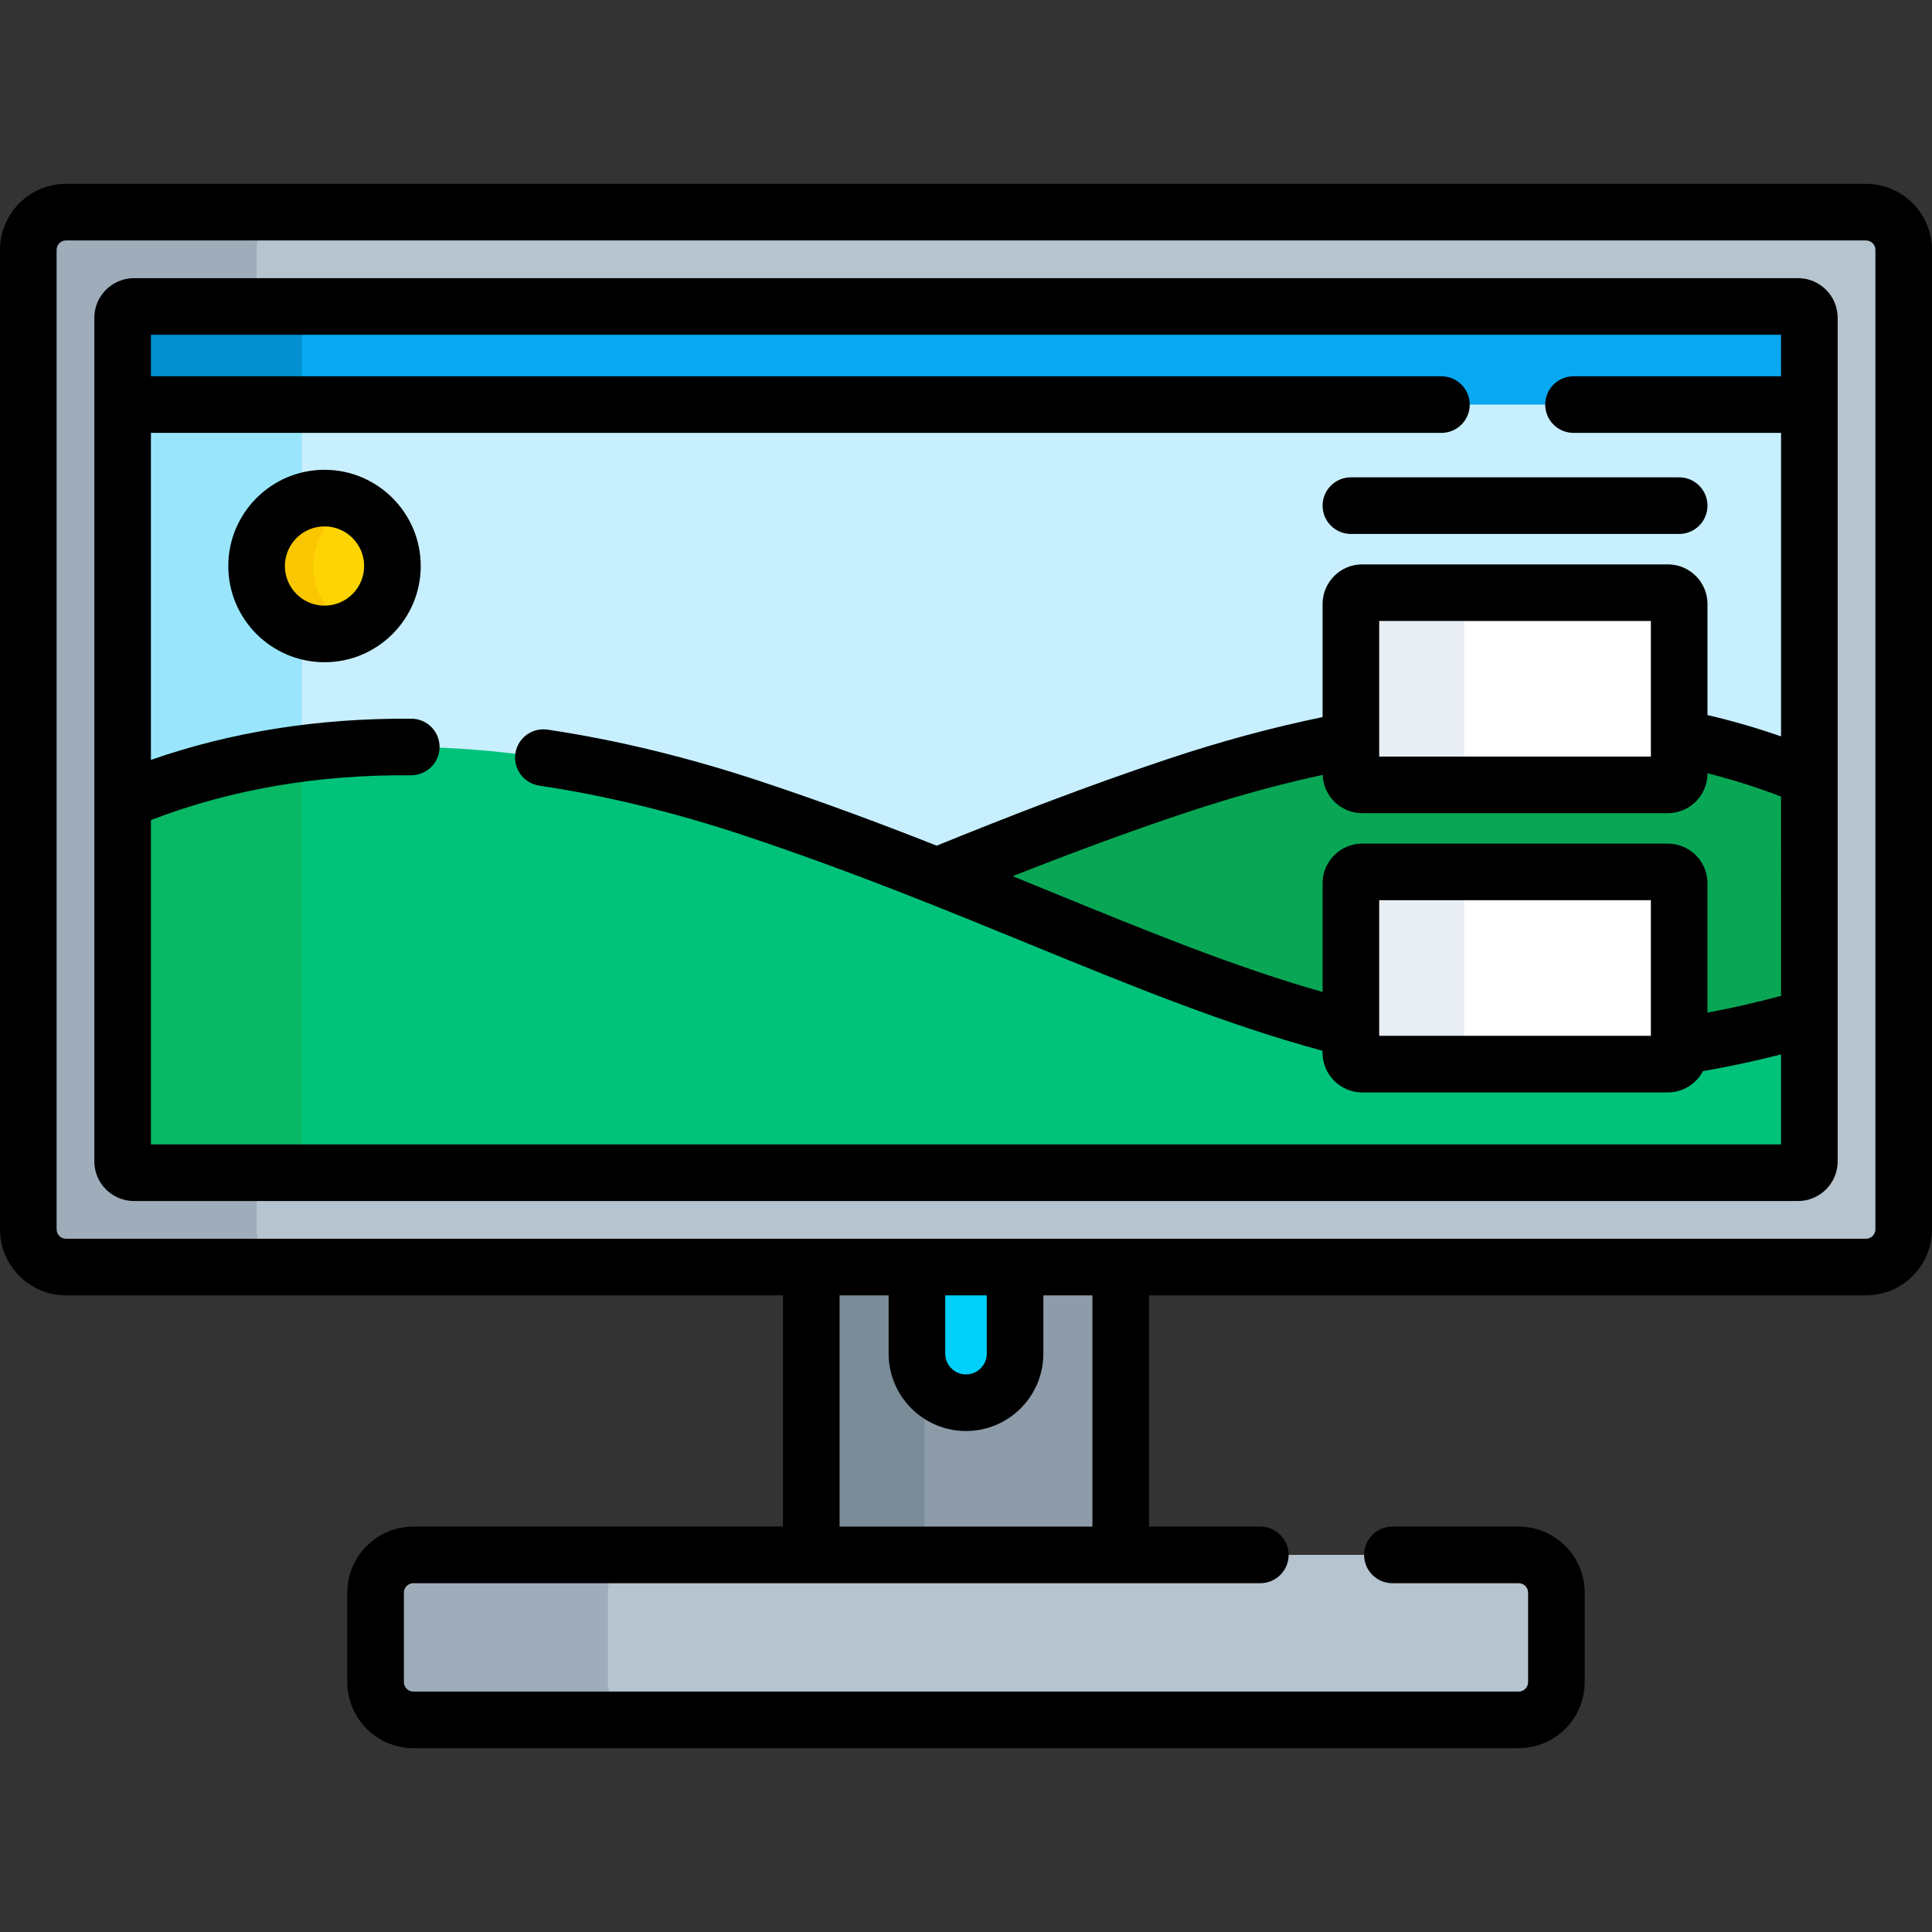 <svg id="Capa_1" enable-background="new 0 0 512 512" height="512" viewBox="0 0 512 512" width="512" xmlns="http://www.w3.org/2000/svg"><rect x="0" y="0" width="512" height="512" fill="#333333" stroke="none"/><g><g><g><path d="m215 335.781h82v76.282h-82z" fill="#8d9ca8"/><g><path d="m215 335.781h30v76.282h-30z" fill="#7a8c98"/></g><path d="m243 358.737c0 7.18 5.82 13 13 13s13-5.82 13-13v-22.955h-26z" fill="#01d0fb"/><g><path d="m494.5 335.781h-477c-5.523 0-10-4.477-10-10v-259.562c0-5.523 4.477-10 10-10h477c5.523 0 10 4.477 10 10v259.563c0 5.522-4.477 9.999-10 9.999z" fill="#b6c4cf"/></g><g><path d="m68 325.781v-15h-32.5c-1.657 0-3-1.343-3-3v-223.562c0-1.657 1.343-3 3-3h32.5v-15c0-5.523 4.477-10 10-10h-60.5c-5.523 0-10 4.477-10 10v259.563c0 5.523 4.477 10 10 10h60.5c-5.523-.001-10-4.478-10-10.001z" fill="#9facba"/></g><g><path d="m32.5 307.781v-223.562c0-1.657 1.343-3 3-3h441c1.657 0 3 1.343 3 3v223.563c0 1.657-1.343 3-3 3h-441c-1.657-.001-3-1.344-3-3.001z" fill="#c8effe"/></g><g><path d="m80 307.781v-223.562c0-1.657 1.343-3 3-3h-47.5c-1.657 0-3 1.343-3 3v223.563c0 1.657 1.343 3 3 3h47.5c-1.657-.001-3-1.344-3-3.001z" fill="#99e6fc"/></g><g><path d="m476.5 81.219h-441c-1.657 0-3 1.343-3 3v23h447v-23c0-1.657-1.343-3-3-3z" fill="#08a9f1"/></g><g><path d="m80 84.219c0-1.657 1.343-3 3-3h-47.5c-1.657 0-3 1.343-3 3v23h47.5z" fill="#0290cf"/></g><path d="m312 208.219c-23.224 7.741-44.159 16.009-63.734 23.969 82.912 32.867 139.21 64.197 231.234 37.422v-63.57c-38.44-16.147-93.047-22.639-167.5 2.179z" fill="#09a755"/><g><path d="m402.463 455.781h-292.926c-5.523 0-10-4.477-10-10v-23.718c0-5.523 4.477-10 10-10h292.926c5.523 0 10 4.477 10 10v23.718c0 5.523-4.477 10-10 10z" fill="#b6c4cf"/></g><g><path d="m161.074 445.781v-23.718c0-5.523 4.477-10 10-10h-61.537c-5.523 0-10 4.477-10 10v23.718c0 5.523 4.477 10 10 10h61.537c-5.523 0-10-4.477-10-10z" fill="#9facba"/></g></g><path d="m445 277.268v1.732c0 1.657-1.343 3-3 3h-81c-1.657 0-3-1.343-3-3v-6.344c-48.13-11.977-94.533-37.062-158-58.218-74.453-24.818-129.06-18.326-167.5-2.179v95.523c0 1.657 1.343 3 3 3h441c1.657 0 3-1.343 3-3v-38.172c-12.068 3.511-23.52 6.018-34.5 7.658z" fill="#00c27a"/><g><path d="m80 307.781v-108.122c-17.999 2.319-33.785 6.839-47.5 12.6v95.523c0 1.657 1.343 3 3 3h47.5c-1.657-.001-3-1.344-3-3.001z" fill="#08b865"/></g><g><circle cx="86" cy="150" fill="#fed402" r="18"/></g><g><path d="m83 150c0-7.261 4.308-13.502 10.5-16.348-2.286-1.05-4.82-1.652-7.5-1.652-9.941 0-18 8.059-18 18s8.059 18 18 18c2.68 0 5.214-.602 7.5-1.652-6.192-2.846-10.5-9.087-10.5-16.348z" fill="#fac600"/></g></g><g><g><path d="m442 208h-81c-1.657 0-3-1.343-3-3v-44.935c0-1.657 1.343-3 3-3h81c1.657 0 3 1.343 3 3v44.935c0 1.657-1.343 3-3 3z" fill="#fff"/></g><g><path d="m388 205v-44.935c0-1.657 1.343-3 3-3h-30c-1.657 0-3 1.343-3 3v44.935c0 1.657 1.343 3 3 3h30c-1.657 0-3-1.343-3-3z" fill="#e8edf2"/></g><g><path d="m442 282h-81c-1.657 0-3-1.343-3-3v-44.935c0-1.657 1.343-3 3-3h81c1.657 0 3 1.343 3 3v44.935c0 1.657-1.343 3-3 3z" fill="#fff"/></g><g><path d="m388 279v-44.935c0-1.657 1.343-3 3-3h-30c-1.657 0-3 1.343-3 3v44.935c0 1.657 1.343 3 3 3h30c-1.657 0-3-1.343-3-3z" fill="#e8edf2"/></g></g><g><path d="m494.5 48.719h-477c-9.649 0-17.5 7.851-17.5 17.5v259.563c0 9.649 7.851 17.5 17.5 17.5h190v61.282h-97.963c-9.649 0-17.5 7.851-17.5 17.5v23.718c0 9.649 7.851 17.5 17.5 17.5h292.926c9.649 0 17.5-7.851 17.5-17.5v-23.718c0-9.649-7.851-17.5-17.5-17.5h-33.463c-4.142 0-7.5 3.358-7.5 7.5s3.358 7.5 7.5 7.5h33.463c1.378 0 2.5 1.122 2.5 2.5v23.718c0 1.378-1.122 2.5-2.5 2.5h-292.926c-1.378 0-2.5-1.122-2.5-2.5v-23.718c0-1.378 1.122-2.5 2.5-2.5h224.463c4.142 0 7.5-3.358 7.5-7.5s-3.358-7.5-7.5-7.5h-29.5v-61.282h190c9.649 0 17.5-7.851 17.5-17.5v-259.563c0-9.65-7.851-17.5-17.5-17.5zm-244 294.562h11v15.456c0 3.033-2.467 5.5-5.5 5.5s-5.5-2.467-5.5-5.5zm39 61.282h-67v-61.282h13v15.456c0 11.304 9.196 20.5 20.5 20.5s20.5-9.196 20.5-20.5v-15.456h13zm207.5-78.782c0 1.378-1.122 2.5-2.5 2.5h-477c-1.378 0-2.5-1.122-2.5-2.5v-259.562c0-1.378 1.122-2.5 2.5-2.5h477c1.378 0 2.5 1.122 2.5 2.5z"/><path d="m86 124.5c-14.061 0-25.5 11.439-25.5 25.5s11.439 25.5 25.5 25.5 25.5-11.439 25.5-25.5-11.439-25.5-25.5-25.5zm0 36c-5.79 0-10.5-4.71-10.5-10.5s4.71-10.5 10.5-10.5 10.5 4.71 10.5 10.5-4.71 10.5-10.5 10.5z"/><path d="m350.5 134c0 4.142 3.358 7.5 7.5 7.5h87c4.142 0 7.5-3.358 7.5-7.5s-3.358-7.5-7.5-7.5h-87c-4.142 0-7.5 3.358-7.5 7.5z"/><path d="m476.5 73.719h-441c-5.79 0-10.5 4.71-10.5 10.5v223.563c0 5.79 4.71 10.5 10.5 10.5h441c5.79 0 10.5-4.71 10.5-10.5v-223.563c0-5.79-4.71-10.5-10.5-10.5zm-4.5 190.19c-6.603 1.781-13.089 3.252-19.5 4.451v-34.296c0-5.79-4.71-10.5-10.5-10.5h-81c-5.79 0-10.5 4.71-10.5 10.5v28.818c-23.129-6.567-46.245-16.008-71.979-26.54-3.36-1.375-6.74-2.758-10.142-4.144 14.451-5.706 29.575-11.393 45.993-16.865 12.352-4.118 24.402-7.434 36.146-9.977.19 5.624 4.813 10.143 10.482 10.143h81c5.79 0 10.5-4.71 10.5-10.5v-.082c6.666 1.688 13.17 3.745 19.5 6.186zm-34.5-25.344v35.935h-72v-35.935zm-72-38.065v-35.935h72v35.935zm106.5-100.781h-55c-4.142 0-7.5 3.358-7.5 7.5s3.358 7.5 7.5 7.5h55v80.431c-6.356-2.225-12.858-4.105-19.5-5.651v-29.434c0-5.79-4.71-10.5-10.5-10.5h-81c-5.79 0-10.5 4.71-10.5 10.5v29.973c-13.274 2.732-26.898 6.407-40.872 11.065-22.405 7.468-42.353 15.282-61.397 23.003-14.378-5.666-29.459-11.318-45.86-16.784-19.612-6.537-38.881-11.235-57.271-13.963-4.097-.607-7.912 2.221-8.52 6.318s2.221 7.912 6.318 8.52c17.529 2.6 35.942 7.094 54.729 13.356 27.775 9.258 51.89 19.128 75.21 28.672 27.258 11.156 52.274 21.377 77.661 28.244v.531c0 5.79 4.71 10.5 10.5 10.5h81c4.035 0 7.541-2.292 9.298-5.639 6.716-1.156 13.605-2.618 20.702-4.429v23.849h-431.998v-85.957c20.987-8.078 44.137-12.092 68.938-11.863 4.103.011 7.527-3.296 7.562-7.438.034-4.142-3.296-7.527-7.438-7.562-24.615-.179-47.771 3.486-69.062 10.918v-86.66h342c4.142 0 7.5-3.358 7.5-7.5s-3.358-7.5-7.5-7.5h-342v-11h432z"/></g></g></svg>